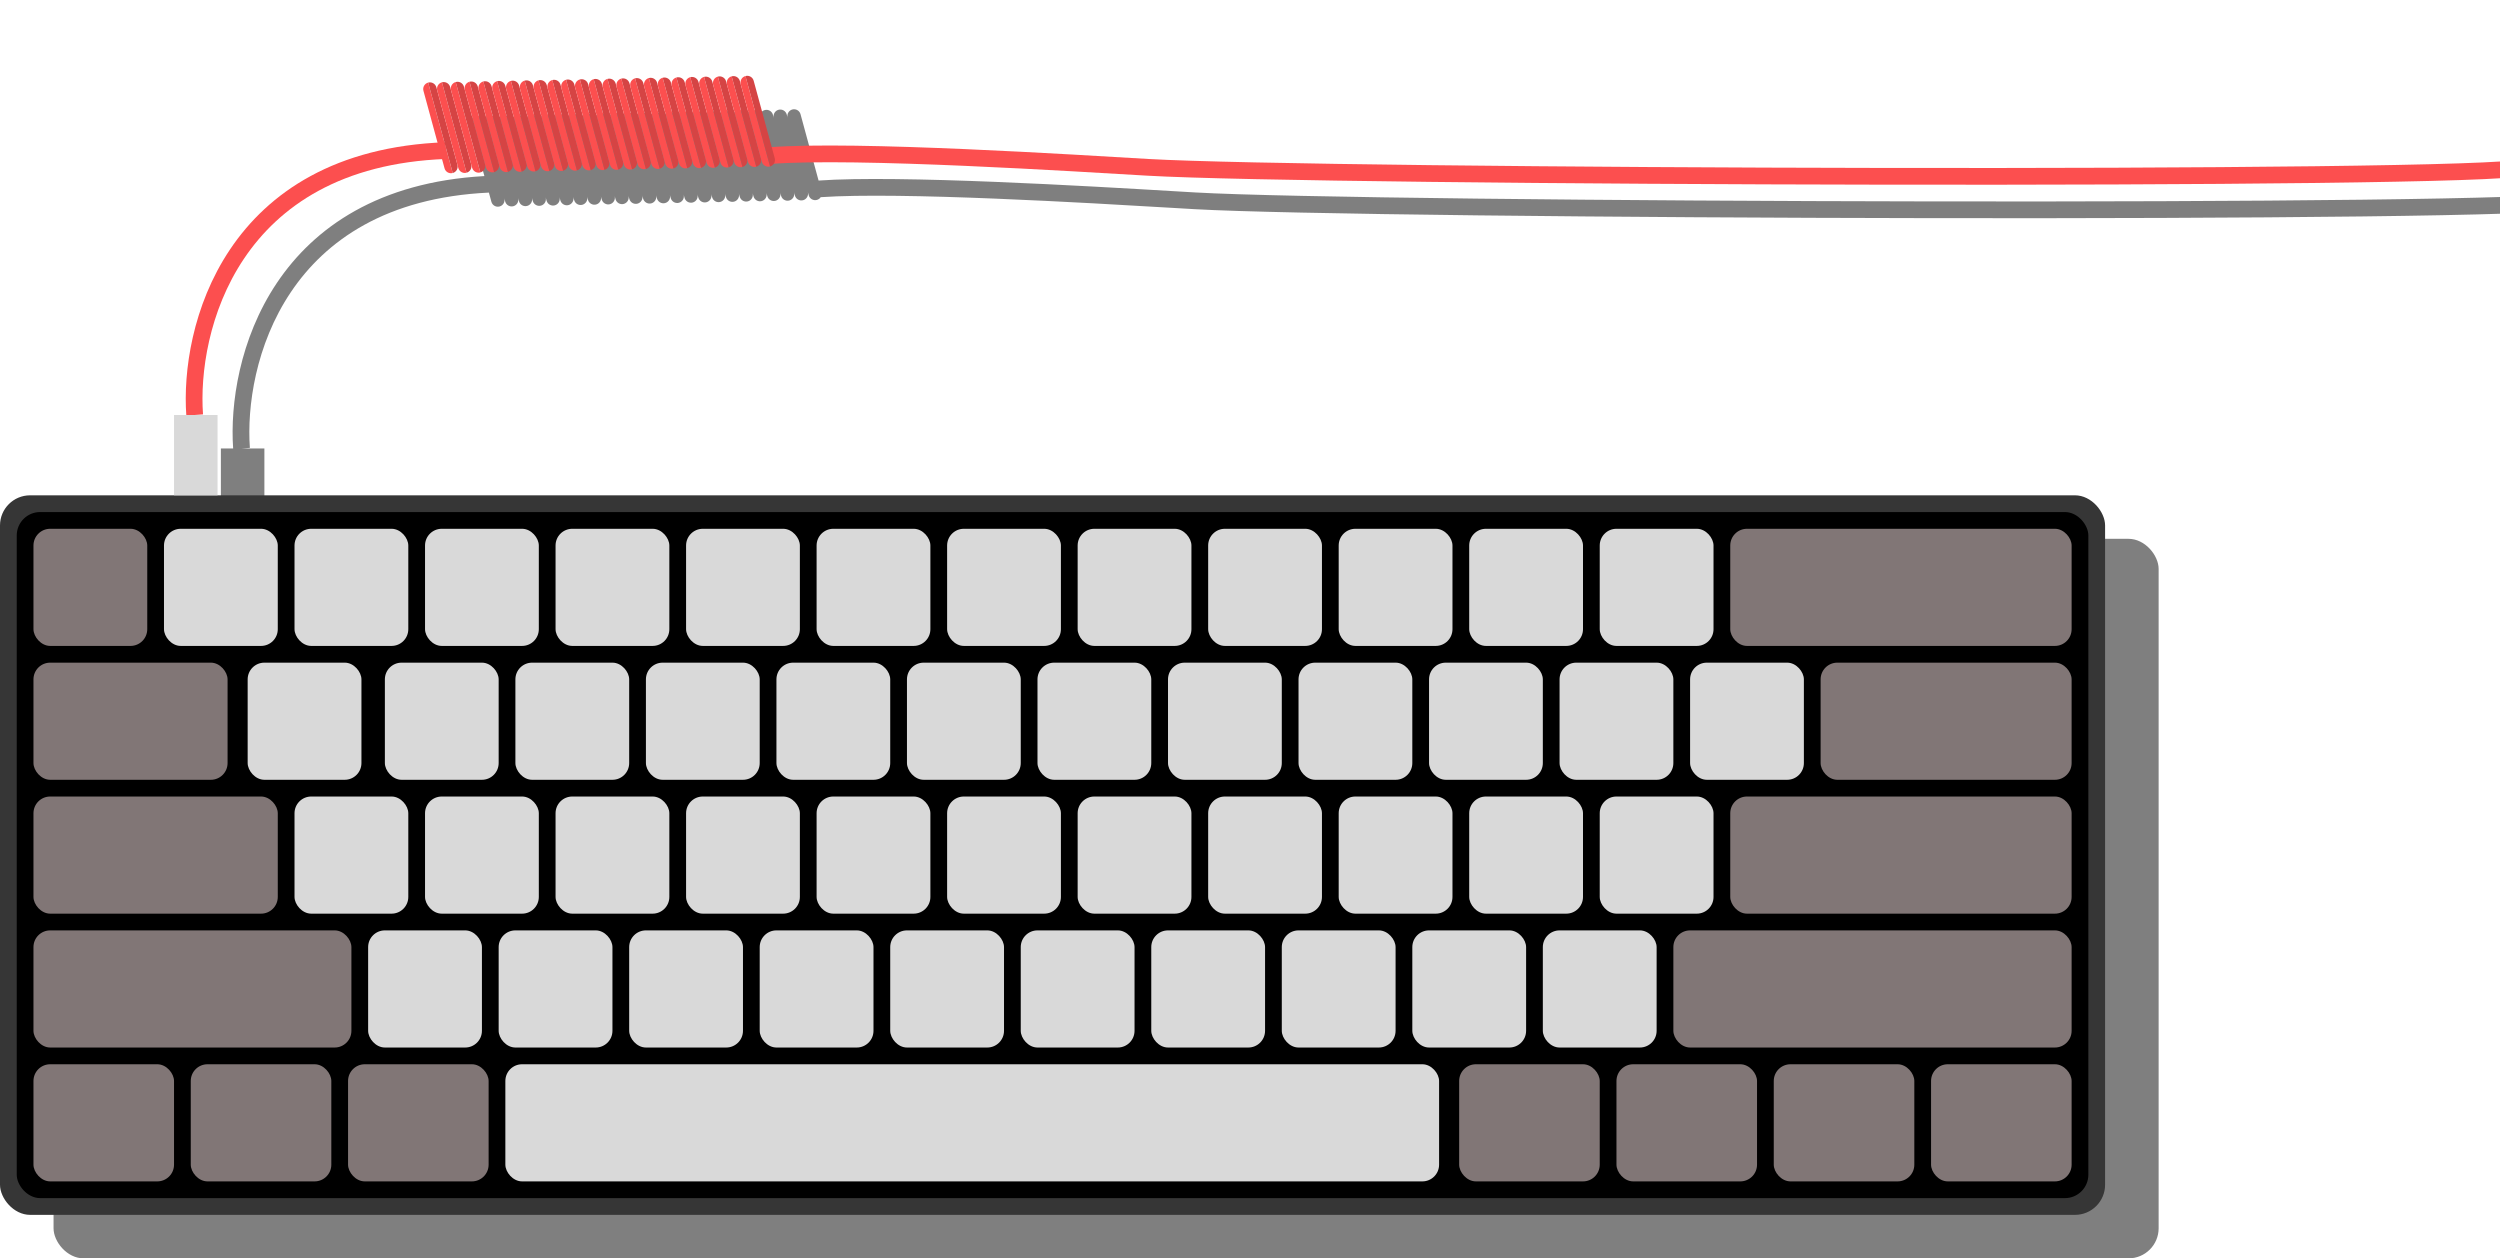 <svg width="747" height="376" viewBox="0 0 747 376" fill="none" xmlns="http://www.w3.org/2000/svg">
<g clip-path="url(#clip0_102_292)">
<rect x="16" y="161" width="629" height="215" rx="9" fill="black" fill-opacity="0.5"/>
<path fill-rule="evenodd" clip-rule="evenodd" d="M236.741 32.718C237.807 32.428 238.906 33.057 239.196 34.123L244.59 53.948C268.516 52.245 325.694 55.639 350.738 57.126C353.206 57.273 355.363 57.401 357.144 57.504C383.057 58.999 482.501 60.038 577.173 60.183C624.487 60.255 670.572 60.104 705.628 59.675C723.158 59.46 737.918 59.176 748.69 58.817C754.079 58.637 758.451 58.439 761.665 58.223C763.273 58.115 764.57 58.003 765.548 57.89C766.592 57.769 767.093 57.665 767.232 57.62L768.768 62.379C768.102 62.594 767.146 62.739 766.122 62.857C765.032 62.983 763.647 63.101 762 63.212C758.703 63.434 754.267 63.634 748.857 63.814C738.032 64.175 723.231 64.46 705.689 64.674C670.6 65.104 624.49 65.255 577.165 65.183C482.558 65.038 382.943 64 356.856 62.495C355.061 62.392 352.902 62.264 350.439 62.118C325.383 60.632 268.929 57.284 245.231 58.916C244.972 59.304 244.577 59.604 244.092 59.736C243.026 60.026 241.927 59.397 241.637 58.331L241.375 57.369C241.663 58.434 241.035 59.532 239.97 59.821C238.904 60.111 237.805 59.483 237.515 58.417L237.253 57.454C237.541 58.519 236.913 59.617 235.847 59.907C234.782 60.197 233.682 59.568 233.392 58.502L233.131 57.539C233.419 58.604 232.79 59.702 231.725 59.992C230.659 60.282 229.56 59.653 229.27 58.587L229.008 57.625C229.297 58.69 228.668 59.787 227.603 60.077C226.537 60.367 225.438 59.738 225.148 58.672L224.886 57.71C225.174 58.775 224.546 59.873 223.481 60.162C222.415 60.452 221.316 59.823 221.026 58.757L220.764 57.795C221.052 58.86 220.423 59.958 219.358 60.247C218.293 60.537 217.194 59.908 216.904 58.843L216.642 57.88C216.93 58.945 216.301 60.043 215.236 60.333C214.17 60.623 213.071 59.994 212.781 58.928L212.519 57.963C212.809 59.029 212.18 60.128 211.114 60.418C210.048 60.708 208.949 60.079 208.659 59.013L208.397 58.05C208.686 59.115 208.057 60.213 206.992 60.503C205.926 60.793 204.827 60.164 204.537 59.098L204.275 58.136C204.563 59.201 203.935 60.298 202.87 60.588C201.804 60.878 200.705 60.249 200.415 59.183L200.153 58.221C200.441 59.286 199.812 60.384 198.747 60.673C197.682 60.963 196.582 60.334 196.292 59.269L196.031 58.306C196.319 59.371 195.69 60.469 194.625 60.758C193.559 61.048 192.46 60.42 192.17 59.354L191.908 58.391C192.197 59.456 191.568 60.554 190.503 60.844C189.437 61.134 188.338 60.505 188.048 59.439L187.785 58.474C188.075 59.54 187.447 60.639 186.381 60.929C185.315 61.219 184.216 60.59 183.926 59.524L183.664 58.561C183.952 59.627 183.324 60.724 182.258 61.014C181.193 61.304 180.094 60.675 179.804 59.609L179.542 58.647C179.83 59.712 179.201 60.809 178.136 61.099C177.07 61.389 175.971 60.76 175.681 59.694L175.42 58.732C175.708 59.797 175.079 60.895 174.014 61.184C172.948 61.474 171.849 60.846 171.559 59.78L171.297 58.817C171.586 59.882 170.957 60.98 169.892 61.27C168.826 61.56 167.727 60.931 167.437 59.865L167.175 58.903C167.463 59.968 166.835 61.065 165.77 61.355C164.704 61.645 163.605 61.016 163.315 59.95L163.052 58.985C163.342 60.051 162.713 61.15 161.647 61.44C160.582 61.73 159.482 61.101 159.192 60.035L158.93 59.072C159.219 60.138 158.59 61.236 157.525 61.525C156.459 61.815 155.36 61.186 155.07 60.12L154.808 59.158C155.097 60.223 154.468 61.321 153.403 61.611C152.337 61.901 151.238 61.272 150.948 60.206L150.686 59.243C150.974 60.308 150.346 61.406 149.281 61.696C148.215 61.986 147.116 61.357 146.826 60.291L146.08 57.548C115.357 58.999 97.236 71.903 86.906 87.293C76.354 103.015 73.775 121.578 74.661 133.82L72.168 134H79V158H66V134H69.662C68.752 120.908 71.5 101.275 82.754 84.507C93.879 67.932 113.167 54.391 144.736 52.611L140.525 37.133C140.235 36.067 140.864 34.968 141.93 34.678C142.996 34.388 144.095 35.017 144.385 36.083L144.646 37.044C144.359 35.979 144.987 34.882 146.052 34.593C147.118 34.303 148.217 34.932 148.507 35.997L148.77 36.962C148.48 35.897 149.108 34.797 150.174 34.507C151.24 34.217 152.339 34.846 152.629 35.912L152.891 36.875C152.603 35.81 153.231 34.712 154.297 34.422C155.362 34.132 156.461 34.761 156.751 35.827L157.013 36.79C156.725 35.725 157.354 34.627 158.419 34.337C159.485 34.047 160.584 34.676 160.874 35.742L161.135 36.704C160.847 35.639 161.476 34.542 162.541 34.252C163.607 33.962 164.706 34.591 164.996 35.657L165.258 36.619C164.969 35.554 165.598 34.456 166.663 34.167C167.729 33.877 168.828 34.506 169.118 35.571L169.38 36.534C169.092 35.469 169.72 34.371 170.785 34.081C171.851 33.791 172.95 34.42 173.24 35.486L173.503 36.451C173.213 35.385 173.842 34.286 174.908 33.996C175.973 33.706 177.073 34.335 177.363 35.401L177.625 36.364C177.336 35.299 177.965 34.201 179.03 33.911C180.096 33.621 181.195 34.25 181.485 35.316L181.747 36.279C181.458 35.214 182.087 34.116 183.152 33.826C184.218 33.536 185.317 34.165 185.607 35.231L185.869 36.193C185.581 35.128 186.209 34.03 187.274 33.741C188.34 33.451 189.439 34.08 189.729 35.145L189.991 36.108C189.703 35.043 190.332 33.945 191.397 33.656C192.462 33.365 193.561 33.994 193.851 35.06L194.113 36.023C193.825 34.958 194.454 33.86 195.519 33.57C196.585 33.28 197.684 33.909 197.974 34.975L198.235 35.937C197.947 34.872 198.576 33.775 199.641 33.485C200.707 33.195 201.806 33.824 202.096 34.89L202.358 35.853C202.069 34.788 202.698 33.69 203.763 33.4C204.829 33.11 205.928 33.739 206.218 34.805L206.48 35.767C206.192 34.702 206.82 33.605 207.885 33.315C208.951 33.025 210.05 33.654 210.34 34.719L210.602 35.682C210.314 34.617 210.943 33.519 212.008 33.23C213.074 32.94 214.173 33.569 214.463 34.634L214.724 35.597C214.436 34.532 215.065 33.434 216.13 33.144C217.196 32.854 218.295 33.483 218.585 34.549L218.847 35.511C218.558 34.446 219.187 33.349 220.252 33.059C221.318 32.769 222.417 33.398 222.707 34.464L222.969 35.426C222.681 34.361 223.309 33.264 224.374 32.974C225.44 32.684 226.539 33.313 226.829 34.379L227.092 35.344C226.802 34.278 227.431 33.179 228.497 32.889C229.562 32.599 230.661 33.228 230.951 34.294L231.213 35.256C230.925 34.191 231.554 33.093 232.619 32.804C233.685 32.514 234.784 33.142 235.074 34.208L235.336 35.171C235.047 34.106 235.676 33.008 236.741 32.718Z" fill="black" fill-opacity="0.5"/>
<path d="M230 46.499C255.5 44.499 322.807 48.834 343 49.999C395 52.999 741.117 54.155 754 49.999" stroke="#FC4F4F" stroke-width="5"/>
<rect y="148" width="629" height="215" rx="9" fill="#363636"/>
<rect x="5" y="153" width="619" height="205" rx="7" fill="black"/>
<rect x="49" y="158" width="34" height="35" rx="5" fill="#D9D9D9"/>
<rect x="88" y="158" width="34" height="35" rx="5" fill="#D9D9D9"/>
<rect x="127" y="158" width="34" height="35" rx="5" fill="#D9D9D9"/>
<rect x="166" y="158" width="34" height="35" rx="5" fill="#D9D9D9"/>
<rect x="205" y="158" width="34" height="35" rx="5" fill="#D9D9D9"/>
<rect x="244" y="158" width="34" height="35" rx="5" fill="#D9D9D9"/>
<rect x="283" y="158" width="34" height="35" rx="5" fill="#D9D9D9"/>
<rect x="322" y="158" width="34" height="35" rx="5" fill="#D9D9D9"/>
<rect x="361" y="158" width="34" height="35" rx="5" fill="#D9D9D9"/>
<rect x="400" y="158" width="34" height="35" rx="5" fill="#D9D9D9"/>
<rect x="439" y="158" width="34" height="35" rx="5" fill="#D9D9D9"/>
<rect x="478" y="158" width="34" height="35" rx="5" fill="#D9D9D9"/>
<rect x="88" y="238" width="34" height="35" rx="5" fill="#D9D9D9"/>
<rect x="127" y="238" width="34" height="35" rx="5" fill="#D9D9D9"/>
<rect x="166" y="238" width="34" height="35" rx="5" fill="#D9D9D9"/>
<rect x="205" y="238" width="34" height="35" rx="5" fill="#D9D9D9"/>
<rect x="244" y="238" width="34" height="35" rx="5" fill="#D9D9D9"/>
<rect x="283" y="238" width="34" height="35" rx="5" fill="#D9D9D9"/>
<rect x="322" y="238" width="34" height="35" rx="5" fill="#D9D9D9"/>
<rect x="361" y="238" width="34" height="35" rx="5" fill="#D9D9D9"/>
<rect x="400" y="238" width="34" height="35" rx="5" fill="#D9D9D9"/>
<rect x="439" y="238" width="34" height="35" rx="5" fill="#D9D9D9"/>
<rect x="478" y="238" width="34" height="35" rx="5" fill="#D9D9D9"/>
<rect x="110" y="278" width="34" height="35" rx="5" fill="#D9D9D9"/>
<rect x="151" y="318" width="279" height="35" rx="5" fill="#D9D9D9"/>
<rect x="149" y="278" width="34" height="35" rx="5" fill="#D9D9D9"/>
<rect x="188" y="278" width="34" height="35" rx="5" fill="#D9D9D9"/>
<rect x="227" y="278" width="34" height="35" rx="5" fill="#D9D9D9"/>
<rect x="266" y="278" width="34" height="35" rx="5" fill="#D9D9D9"/>
<rect x="305" y="278" width="34" height="35" rx="5" fill="#D9D9D9"/>
<rect x="344" y="278" width="34" height="35" rx="5" fill="#D9D9D9"/>
<rect x="383" y="278" width="34" height="35" rx="5" fill="#D9D9D9"/>
<rect x="422" y="278" width="34" height="35" rx="5" fill="#D9D9D9"/>
<rect x="461" y="278" width="34" height="35" rx="5" fill="#D9D9D9"/>
<rect x="74" y="198" width="34" height="35" rx="5" fill="#D9D9D9"/>
<rect x="115" y="198" width="34" height="35" rx="5" fill="#D9D9D9"/>
<rect x="154" y="198" width="34" height="35" rx="5" fill="#D9D9D9"/>
<rect x="193" y="198" width="34" height="35" rx="5" fill="#D9D9D9"/>
<rect x="232" y="198" width="34" height="35" rx="5" fill="#D9D9D9"/>
<rect x="271" y="198" width="34" height="35" rx="5" fill="#D9D9D9"/>
<rect x="310" y="198" width="34" height="35" rx="5" fill="#D9D9D9"/>
<rect x="349" y="198" width="34" height="35" rx="5" fill="#D9D9D9"/>
<rect x="388" y="198" width="34" height="35" rx="5" fill="#D9D9D9"/>
<rect x="427" y="198" width="34" height="35" rx="5" fill="#D9D9D9"/>
<rect x="466" y="198" width="34" height="35" rx="5" fill="#D9D9D9"/>
<rect x="505" y="198" width="34" height="35" rx="5" fill="#D9D9D9"/>
<rect x="10" y="158" width="34" height="35" rx="5" fill="#817676"/>
<rect x="517" y="158" width="102" height="35" rx="5" fill="#817676"/>
<rect x="10" y="238" width="73" height="35" rx="5" fill="#817676"/>
<rect x="517" y="238" width="102" height="35" rx="5" fill="#817676"/>
<rect x="10" y="278" width="95" height="35" rx="5" fill="#817676"/>
<rect x="10" y="318" width="42" height="35" rx="5" fill="#817676"/>
<rect x="57" y="318" width="42" height="35" rx="5" fill="#817676"/>
<rect x="104" y="318" width="42" height="35" rx="5" fill="#817676"/>
<rect x="483" y="318" width="42" height="35" rx="5" fill="#817676"/>
<rect x="436" y="318" width="42" height="35" rx="5" fill="#817676"/>
<rect x="530" y="318" width="42" height="35" rx="5" fill="#817676"/>
<rect x="577" y="318" width="42" height="35" rx="5" fill="#817676"/>
<rect x="500" y="278" width="119" height="35" rx="5" fill="#817676"/>
<rect x="10" y="198" width="58" height="35" rx="5" fill="#817676"/>
<rect x="544" y="198" width="75" height="35" rx="5" fill="#817676"/>
<path d="M58.168 124C56.334 98.667 68.768 47.4 133.168 45" stroke="#FC4F4F" stroke-width="5"/>
<rect x="52" y="124" width="13" height="24" fill="#D9D9D9"/>
<path d="M126.525 27.133C126.235 26.067 126.864 24.968 127.93 24.678V24.678L135.281 51.696V51.696C134.215 51.986 133.116 51.357 132.826 50.291L126.525 27.133Z" fill="#FC4F4F"/>
<path d="M130.385 26.083C130.095 25.017 128.996 24.388 127.93 24.678V24.678L135.281 51.696V51.696C136.347 51.406 136.975 50.307 136.685 49.241L130.385 26.083Z" fill="#D54444"/>
<path d="M130.647 27.047C130.357 25.982 130.986 24.883 132.052 24.593V24.593L139.403 51.61V51.61C138.337 51.9 137.238 51.272 136.948 50.206L130.647 27.047Z" fill="#FC4F4F"/>
<path d="M134.507 25.997C134.217 24.931 133.118 24.303 132.052 24.593V24.593L139.403 51.61V51.61C140.469 51.321 141.098 50.221 140.808 49.156L134.507 25.997Z" fill="#D54444"/>
<path d="M134.77 26.962C134.48 25.896 135.108 24.797 136.174 24.507V24.507L143.525 51.525V51.525C142.459 51.815 141.36 51.186 141.07 50.12L134.77 26.962Z" fill="#FC4F4F"/>
<path d="M138.629 25.912C138.339 24.846 137.24 24.217 136.174 24.507V24.507L143.525 51.525V51.525C144.591 51.235 145.22 50.136 144.93 49.07L138.629 25.912Z" fill="#D54444"/>
<path d="M138.892 26.877C138.602 25.811 139.231 24.712 140.297 24.422V24.422L147.647 51.44V51.44C146.582 51.73 145.482 51.101 145.192 50.035L138.892 26.877Z" fill="#FC4F4F"/>
<path d="M142.751 25.827C142.461 24.761 141.362 24.132 140.297 24.422V24.422L147.647 51.44V51.44C148.713 51.15 149.342 50.051 149.052 48.985L142.751 25.827Z" fill="#D54444"/>
<path d="M143.014 26.792C142.724 25.726 143.353 24.627 144.419 24.337V24.337L151.77 51.355V51.355C150.704 51.645 149.605 51.016 149.315 49.95L143.014 26.792Z" fill="#FC4F4F"/>
<path d="M146.874 25.742C146.584 24.676 145.485 24.047 144.419 24.337V24.337L151.77 51.355V51.355C152.835 51.065 153.464 49.966 153.174 48.9L146.874 25.742Z" fill="#D54444"/>
<path d="M147.136 26.707C146.846 25.641 147.475 24.542 148.541 24.252V24.252L155.892 51.27V51.27C154.826 51.56 153.727 50.931 153.437 49.865L147.136 26.707Z" fill="#FC4F4F"/>
<path d="M150.996 25.657C150.706 24.591 149.607 23.962 148.541 24.252V24.252L155.892 51.27V51.27C156.958 50.98 157.587 49.881 157.297 48.815L150.996 25.657Z" fill="#D54444"/>
<path d="M151.258 26.622C150.968 25.556 151.597 24.457 152.663 24.167V24.167L160.014 51.184V51.184C158.948 51.474 157.849 50.846 157.559 49.78L151.258 26.622Z" fill="#FC4F4F"/>
<path d="M155.118 25.571C154.828 24.506 153.729 23.877 152.663 24.167V24.167L160.014 51.184V51.184C161.08 50.895 161.709 49.795 161.419 48.73L155.118 25.571Z" fill="#D54444"/>
<path d="M155.381 26.536C155.091 25.471 155.72 24.371 156.785 24.081V24.081L164.136 51.099V51.099C163.07 51.389 161.971 50.76 161.681 49.694L155.381 26.536Z" fill="#FC4F4F"/>
<path d="M159.24 25.486C158.95 24.42 157.851 23.791 156.785 24.081V24.081L164.136 51.099V51.099C165.202 50.809 165.831 49.71 165.541 48.644L159.24 25.486Z" fill="#D54444"/>
<path d="M159.503 26.451C159.213 25.385 159.842 24.286 160.908 23.996V23.996L168.258 51.014V51.014C167.193 51.304 166.094 50.675 165.804 49.609L159.503 26.451Z" fill="#FC4F4F"/>
<path d="M163.363 25.401C163.073 24.335 161.974 23.706 160.908 23.996V23.996L168.258 51.014V51.014C169.324 50.724 169.953 49.625 169.663 48.559L163.363 25.401Z" fill="#D54444"/>
<path d="M163.625 26.366C163.335 25.3 163.964 24.201 165.03 23.911V23.911L172.381 50.929V50.929C171.315 51.219 170.216 50.59 169.926 49.524L163.625 26.366Z" fill="#FC4F4F"/>
<path d="M167.485 25.316C167.195 24.25 166.096 23.621 165.03 23.911V23.911L172.381 50.929V50.929C173.447 50.639 174.075 49.54 173.786 48.474L167.485 25.316Z" fill="#D54444"/>
<path d="M167.747 26.281C167.457 25.215 168.086 24.116 169.152 23.826V23.826L176.503 50.844V50.844C175.437 51.134 174.338 50.505 174.048 49.439L167.747 26.281Z" fill="#FC4F4F"/>
<path d="M171.607 25.231C171.317 24.165 170.218 23.536 169.152 23.826V23.826L176.503 50.844V50.844C177.569 50.554 178.198 49.455 177.908 48.389L171.607 25.231Z" fill="#D54444"/>
<path d="M171.87 26.195C171.58 25.13 172.209 24.031 173.274 23.741V23.741L180.625 50.758V50.758C179.559 51.048 178.46 50.419 178.17 49.354L171.87 26.195Z" fill="#FC4F4F"/>
<path d="M175.729 25.145C175.439 24.08 174.34 23.451 173.274 23.741V23.741L180.625 50.758V50.758C181.691 50.468 182.32 49.369 182.03 48.304L175.729 25.145Z" fill="#D54444"/>
<path d="M175.992 26.11C175.702 25.044 176.331 23.945 177.397 23.655V23.655L184.747 50.673V50.673C183.682 50.963 182.582 50.334 182.292 49.269L175.992 26.11Z" fill="#FC4F4F"/>
<path d="M179.851 25.06C179.561 23.994 178.462 23.365 177.397 23.655V23.655L184.747 50.673V50.673C185.813 50.383 186.442 49.284 186.152 48.218L179.851 25.06Z" fill="#D54444"/>
<path d="M180.114 26.025C179.824 24.959 180.453 23.86 181.519 23.57V23.57L188.87 50.588V50.588C187.804 50.878 186.705 50.249 186.415 49.183L180.114 26.025Z" fill="#FC4F4F"/>
<path d="M183.974 24.975C183.684 23.909 182.585 23.28 181.519 23.57V23.57L188.87 50.588V50.588C189.935 50.298 190.564 49.199 190.274 48.133L183.974 24.975Z" fill="#D54444"/>
<path d="M184.236 25.94C183.946 24.874 184.575 23.775 185.641 23.485V23.485L192.992 50.503V50.503C191.926 50.793 190.827 50.164 190.537 49.098L184.236 25.94Z" fill="#FC4F4F"/>
<path d="M188.096 24.89C187.806 23.824 186.707 23.195 185.641 23.485V23.485L192.992 50.503V50.503C194.058 50.213 194.687 49.114 194.397 48.048L188.096 24.89Z" fill="#D54444"/>
<path d="M188.358 25.855C188.068 24.789 188.697 23.69 189.763 23.4V23.4L197.114 50.418V50.418C196.048 50.708 194.949 50.079 194.659 49.013L188.358 25.855Z" fill="#FC4F4F"/>
<path d="M192.218 24.805C191.928 23.739 190.829 23.11 189.763 23.4V23.4L197.114 50.418V50.418C198.18 50.128 198.809 49.029 198.519 47.963L192.218 24.805Z" fill="#D54444"/>
<path d="M192.481 25.77C192.191 24.704 192.82 23.605 193.885 23.315V23.315L201.236 50.333V50.333C200.17 50.623 199.071 49.994 198.781 48.928L192.481 25.77Z" fill="#FC4F4F"/>
<path d="M196.34 24.72C196.05 23.654 194.951 23.025 193.885 23.315V23.315L201.236 50.333V50.333C202.302 50.043 202.931 48.944 202.641 47.878L196.34 24.72Z" fill="#D54444"/>
<path d="M196.603 25.684C196.313 24.619 196.942 23.519 198.008 23.23V23.23L205.359 50.247V50.247C204.293 50.537 203.194 49.908 202.904 48.843L196.603 25.684Z" fill="#FC4F4F"/>
<path d="M200.463 24.634C200.173 23.568 199.074 22.939 198.008 23.23V23.23L205.358 50.247V50.247C206.424 49.957 207.053 48.858 206.763 47.792L200.463 24.634Z" fill="#D54444"/>
<path d="M200.725 25.599C200.435 24.533 201.064 23.434 202.13 23.144V23.144L209.481 50.162V50.162C208.415 50.452 207.316 49.823 207.026 48.757L200.725 25.599Z" fill="#FC4F4F"/>
<path d="M204.585 24.549C204.295 23.483 203.196 22.854 202.13 23.144V23.144L209.481 50.162V50.162C210.547 49.872 211.175 48.773 210.886 47.707L204.585 24.549Z" fill="#D54444"/>
<path d="M204.847 25.514C204.557 24.448 205.186 23.349 206.252 23.059V23.059L213.603 50.077V50.077C212.537 50.367 211.438 49.738 211.148 48.672L204.847 25.514Z" fill="#FC4F4F"/>
<path d="M208.707 24.464C208.417 23.398 207.318 22.769 206.252 23.059V23.059L213.603 50.077V50.077C214.669 49.787 215.298 48.688 215.008 47.622L208.707 24.464Z" fill="#D54444"/>
<path d="M208.97 25.429C208.68 24.363 209.309 23.264 210.374 22.974V22.974L217.725 49.992V49.992C216.659 50.282 215.56 49.653 215.27 48.587L208.97 25.429Z" fill="#FC4F4F"/>
<path d="M212.829 24.379C212.539 23.313 211.44 22.684 210.374 22.974V22.974L217.725 49.992V49.992C218.791 49.702 219.42 48.603 219.13 47.537L212.829 24.379Z" fill="#D54444"/>
<path d="M213.092 25.344C212.802 24.278 213.431 23.179 214.497 22.889V22.889L221.847 49.907V49.907C220.782 50.197 219.682 49.568 219.392 48.502L213.092 25.344Z" fill="#FC4F4F"/>
<path d="M216.951 24.294C216.661 23.228 215.562 22.599 214.497 22.889V22.889L221.847 49.907V49.907C222.913 49.617 223.542 48.517 223.252 47.452L216.951 24.294Z" fill="#D54444"/>
<path d="M217.214 25.258C216.924 24.193 217.553 23.093 218.619 22.803V22.803L225.97 49.821V49.821C224.904 50.111 223.805 49.482 223.515 48.417L217.214 25.258Z" fill="#FC4F4F"/>
<path d="M221.074 24.208C220.784 23.142 219.685 22.514 218.619 22.803V22.803L225.97 49.821V49.821C227.035 49.531 227.664 48.432 227.374 47.367L221.074 24.208Z" fill="#D54444"/>
<path d="M221.336 25.173C221.046 24.107 221.675 23.008 222.741 22.718V22.718L230.092 49.736V49.736C229.026 50.026 227.927 49.397 227.637 48.331L221.336 25.173Z" fill="#FC4F4F"/>
<path d="M225.196 24.123C224.906 23.057 223.807 22.428 222.741 22.718V22.718L230.092 49.736V49.736C231.158 49.446 231.787 48.347 231.497 47.281L225.196 24.123Z" fill="#D54444"/>
</g>
<defs>
<clipPath id="clip0_102_292">
<rect width="747" height="376" fill="white"/>
</clipPath>
</defs>
</svg>
